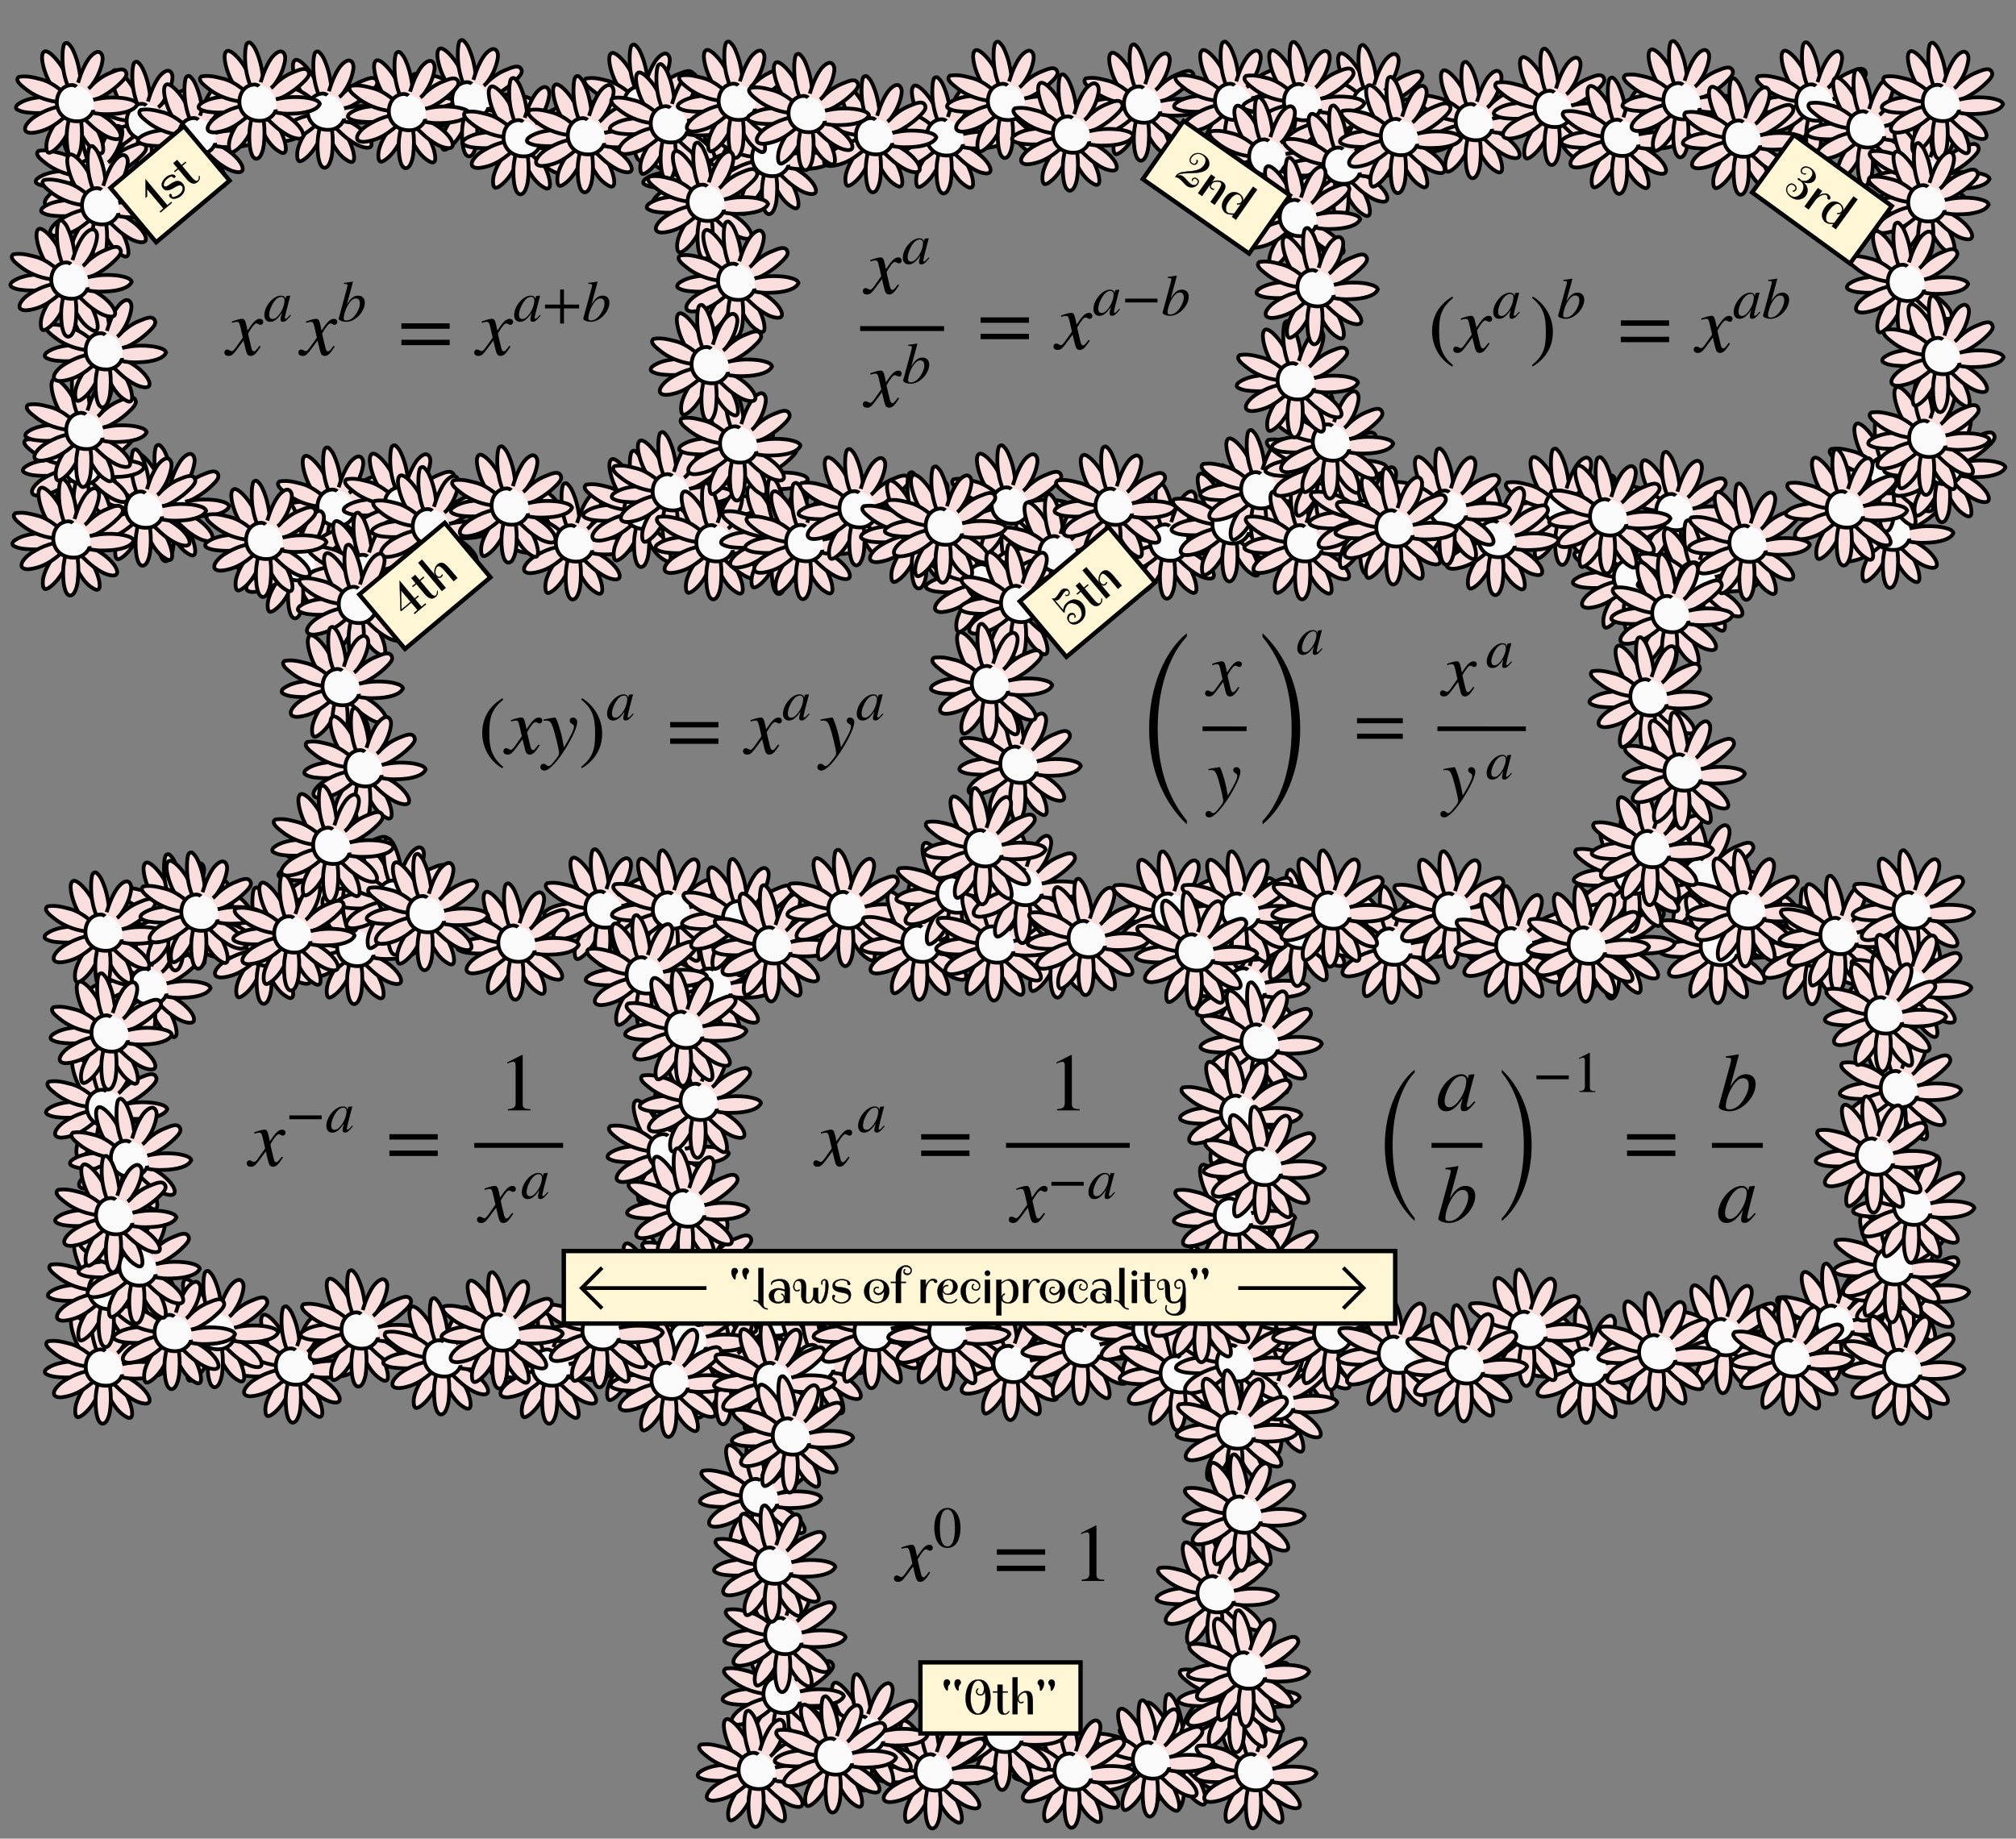 <svg xmlns="http://www.w3.org/2000/svg" xmlns:xlink="http://www.w3.org/1999/xlink" width="672.44" height="613.41" viewBox="-29.44 -39.24 672.44 613.41"><rect x="-29.44" y="-39.24" width="672.44" height="613.41" fill="#808080" stroke="none"/><style>.flower2_petal_fill{fill:#fadede}.flower2_contour_line{stroke:#000;stroke-width:1.4;stroke-miterlimit:6.25;fill:none}</style><defs><path id="E309-STIXWEBMAINI-78" stroke-width="1" d="m243 355 12-57c70 107 107 143 151 143 24 0 41-15 41-37 0-21-14-36-34-36-19 0-28 17-52 17-18 0-54-44-98-121 0-7 2-21 8-45l32-134c7-28 16-41 30-41 13 0 24 10 47 40 9 12 13 18 21 28l15-9C358 13 332-11 294-11c-32 0-47 18-59 68l-29 119-88-119C74-2 54-11 23-11S-27 5-27 31c0 20 14 36 34 36 9 0 19-4 32-11 10-6 20-9 26-9 11 0 30 19 51 49l82 116-28 124c-14 60-21 68-46 68-8 0-20-2-39-7l-18-5-3 16 11 4c61 22 94 29 117 29 25 0 37-18 51-86Z"/><path id="E309-STIXWEBMAINI-61" stroke-width="1" d="m463 111 13-11C401 9 377-10 337-10c-28 0-40 12-40 41 0 25 2 33 23 115C245 33 187-11 117-11 61-11 17 29 17 105c0 155 153 336 286 336 43 0 72-21 80-58l11 48 3 3 61 7 7-3c-2-9-3-11-6-21-47-171-89-343-89-363 0-7 6-13 14-13 9 0 22 8 52 41zm-98 250c0 35-21 58-56 58-45 0-89-31-131-92-42-63-77-152-77-215 0-55 24-74 60-74 50 0 97 55 127 98 47 68 77 154 77 225Z"/><path id="E309-STIXWEBMAINI-62" stroke-width="1" d="M163 290h1c68 113 123 151 193 151 67 0 116-43 116-120 0-158-165-332-320-332C96-11 23 12 23 42v6l142 523c6 24 9 38 9 47 0 22-5 23-64 25v17c67 8 103 14 153 23l5-5-21-82zm225 16c0 61-26 86-70 86-48 0-94-42-137-115-44-74-72-171-72-231 0-23 15-34 46-34 43 0 86 21 123 59 60 62 110 161 110 235Z"/><path id="E309-STIXWEBMAIN-3D" stroke-width="1" d="M637 320H48v66h589v-66zm0-200H48v66h589v-66Z"/><path id="E309-STIXWEBMAIN-2B" stroke-width="1" d="M636 220H375V-41h-66v261H48v66h261v261h66V286h261v-66Z"/><path id="E310-STIXWEBMAINI-78" stroke-width="1" d="m243 355 12-57c70 107 107 143 151 143 24 0 41-15 41-37 0-21-14-36-34-36-19 0-28 17-52 17-18 0-54-44-98-121 0-7 2-21 8-45l32-134c7-28 16-41 30-41 13 0 24 10 47 40 9 12 13 18 21 28l15-9C358 13 332-11 294-11c-32 0-47 18-59 68l-29 119-88-119C74-2 54-11 23-11S-27 5-27 31c0 20 14 36 34 36 9 0 19-4 32-11 10-6 20-9 26-9 11 0 30 19 51 49l82 116-28 124c-14 60-21 68-46 68-8 0-20-2-39-7l-18-5-3 16 11 4c61 22 94 29 117 29 25 0 37-18 51-86Z"/><path id="E310-STIXWEBMAINI-61" stroke-width="1" d="m463 111 13-11C401 9 377-10 337-10c-28 0-40 12-40 41 0 25 2 33 23 115C245 33 187-11 117-11 61-11 17 29 17 105c0 155 153 336 286 336 43 0 72-21 80-58l11 48 3 3 61 7 7-3c-2-9-3-11-6-21-47-171-89-343-89-363 0-7 6-13 14-13 9 0 22 8 52 41zm-98 250c0 35-21 58-56 58-45 0-89-31-131-92-42-63-77-152-77-215 0-55 24-74 60-74 50 0 97 55 127 98 47 68 77 154 77 225Z"/><path id="E310-STIXWEBMAINI-62" stroke-width="1" d="M163 290h1c68 113 123 151 193 151 67 0 116-43 116-120 0-158-165-332-320-332C96-11 23 12 23 42v6l142 523c6 24 9 38 9 47 0 22-5 23-64 25v17c67 8 103 14 153 23l5-5-21-82zm225 16c0 61-26 86-70 86-48 0-94-42-137-115-44-74-72-171-72-231 0-23 15-34 46-34 43 0 86 21 123 59 60 62 110 161 110 235Z"/><path id="E310-STIXWEBMAIN-3D" stroke-width="1" d="M637 320H48v66h589v-66zm0-200H48v66h589v-66Z"/><path id="E310-STIXWEBMAIN-2212" stroke-width="1" d="M621 220H64v66h557v-66Z"/><path id="E311-STIXWEBMAIN-28" stroke-width="1" d="m304-161-12-16C134-87 48 82 48 252c0 185 87 329 247 424l9-16C165 541 134 448 134 255c0-186 30-299 170-416Z"/><path id="E311-STIXWEBMAINI-78" stroke-width="1" d="m243 355 12-57c70 107 107 143 151 143 24 0 41-15 41-37 0-21-14-36-34-36-19 0-28 17-52 17-18 0-54-44-98-121 0-7 2-21 8-45l32-134c7-28 16-41 30-41 13 0 24 10 47 40 9 12 13 18 21 28l15-9C358 13 332-11 294-11c-32 0-47 18-59 68l-29 119-88-119C74-2 54-11 23-11S-27 5-27 31c0 20 14 36 34 36 9 0 19-4 32-11 10-6 20-9 26-9 11 0 30 19 51 49l82 116-28 124c-14 60-21 68-46 68-8 0-20-2-39-7l-18-5-3 16 11 4c61 22 94 29 117 29 25 0 37-18 51-86Z"/><path id="E311-STIXWEBMAINI-61" stroke-width="1" d="m463 111 13-11C401 9 377-10 337-10c-28 0-40 12-40 41 0 25 2 33 23 115C245 33 187-11 117-11 61-11 17 29 17 105c0 155 153 336 286 336 43 0 72-21 80-58l11 48 3 3 61 7 7-3c-2-9-3-11-6-21-47-171-89-343-89-363 0-7 6-13 14-13 9 0 22 8 52 41zm-98 250c0 35-21 58-56 58-45 0-89-31-131-92-42-63-77-152-77-215 0-55 24-74 60-74 50 0 97 55 127 98 47 68 77 154 77 225Z"/><path id="E311-STIXWEBMAIN-29" stroke-width="1" d="m29 660 12 16c153-92 244-259 244-429 0-185-88-327-247-424l-9 16C171-44 199 50 199 244c0 187-25 302-170 416Z"/><path id="E311-STIXWEBMAINI-62" stroke-width="1" d="M163 290h1c68 113 123 151 193 151 67 0 116-43 116-120 0-158-165-332-320-332C96-11 23 12 23 42v6l142 523c6 24 9 38 9 47 0 22-5 23-64 25v17c67 8 103 14 153 23l5-5-21-82zm225 16c0 61-26 86-70 86-48 0-94-42-137-115-44-74-72-171-72-231 0-23 15-34 46-34 43 0 86 21 123 59 60 62 110 161 110 235Z"/><path id="E311-STIXWEBMAIN-3D" stroke-width="1" d="M637 320H48v66h589v-66zm0-200H48v66h589v-66Z"/><path id="E312-STIXWEBMAIN-28" stroke-width="1" d="m304-161-12-16C134-87 48 82 48 252c0 185 87 329 247 424l9-16C165 541 134 448 134 255c0-186 30-299 170-416Z"/><path id="E312-STIXWEBMAINI-78" stroke-width="1" d="m243 355 12-57c70 107 107 143 151 143 24 0 41-15 41-37 0-21-14-36-34-36-19 0-28 17-52 17-18 0-54-44-98-121 0-7 2-21 8-45l32-134c7-28 16-41 30-41 13 0 24 10 47 40 9 12 13 18 21 28l15-9C358 13 332-11 294-11c-32 0-47 18-59 68l-29 119-88-119C74-2 54-11 23-11S-27 5-27 31c0 20 14 36 34 36 9 0 19-4 32-11 10-6 20-9 26-9 11 0 30 19 51 49l82 116-28 124c-14 60-21 68-46 68-8 0-20-2-39-7l-18-5-3 16 11 4c61 22 94 29 117 29 25 0 37-18 51-86Z"/><path id="E312-STIXWEBMAINI-79" stroke-width="1" d="m243 186 21-110c85 141 122 213 122 257 0 14-7 20-26 32-20 13-26 23-26 39 0 22 17 37 40 37 30 0 52-25 52-55 0-57-48-167-131-305C191-91 84-206 27-206c-30 0-51 17-51 43 0 22 17 40 39 40 35 0 35-28 61-28 13 0 25 8 48 33 18 19 63 78 71 91 6 12 10 24 10 35 0 40-55 264-82 332-19 49-37 64-77 64-11 0-20-1-31-4v17c11 2 22 4 32 6 20 4 53 10 107 18h4c15 0 68-166 85-255Z"/><path id="E312-STIXWEBMAIN-29" stroke-width="1" d="m29 660 12 16c153-92 244-259 244-429 0-185-88-327-247-424l-9 16C171-44 199 50 199 244c0 187-25 302-170 416Z"/><path id="E312-STIXWEBMAINI-61" stroke-width="1" d="m463 111 13-11C401 9 377-10 337-10c-28 0-40 12-40 41 0 25 2 33 23 115C245 33 187-11 117-11 61-11 17 29 17 105c0 155 153 336 286 336 43 0 72-21 80-58l11 48 3 3 61 7 7-3c-2-9-3-11-6-21-47-171-89-343-89-363 0-7 6-13 14-13 9 0 22 8 52 41zm-98 250c0 35-21 58-56 58-45 0-89-31-131-92-42-63-77-152-77-215 0-55 24-74 60-74 50 0 97 55 127 98 47 68 77 154 77 225Z"/><path id="E312-STIXWEBMAIN-3D" stroke-width="1" d="M637 320H48v66h589v-66zm0-200H48v66h589v-66Z"/><path id="E313-STIXWEBMAIN-28" stroke-width="1" d="m304-161-12-16C134-87 48 82 48 252c0 185 87 329 247 424l9-16C165 541 134 448 134 255c0-186 30-299 170-416Z"/><path id="E313-STIXWEBMAINI-78" stroke-width="1" d="m243 355 12-57c70 107 107 143 151 143 24 0 41-15 41-37 0-21-14-36-34-36-19 0-28 17-52 17-18 0-54-44-98-121 0-7 2-21 8-45l32-134c7-28 16-41 30-41 13 0 24 10 47 40 9 12 13 18 21 28l15-9C358 13 332-11 294-11c-32 0-47 18-59 68l-29 119-88-119C74-2 54-11 23-11S-27 5-27 31c0 20 14 36 34 36 9 0 19-4 32-11 10-6 20-9 26-9 11 0 30 19 51 49l82 116-28 124c-14 60-21 68-46 68-8 0-20-2-39-7l-18-5-3 16 11 4c61 22 94 29 117 29 25 0 37-18 51-86Z"/><path id="E313-STIXWEBMAINI-79" stroke-width="1" d="m243 186 21-110c85 141 122 213 122 257 0 14-7 20-26 32-20 13-26 23-26 39 0 22 17 37 40 37 30 0 52-25 52-55 0-57-48-167-131-305C191-91 84-206 27-206c-30 0-51 17-51 43 0 22 17 40 39 40 35 0 35-28 61-28 13 0 25 8 48 33 18 19 63 78 71 91 6 12 10 24 10 35 0 40-55 264-82 332-19 49-37 64-77 64-11 0-20-1-31-4v17c11 2 22 4 32 6 20 4 53 10 107 18h4c15 0 68-166 85-255Z"/><path id="E313-STIXWEBMAIN-29" stroke-width="1" d="m29 660 12 16c153-92 244-259 244-429 0-185-88-327-247-424l-9 16C171-44 199 50 199 244c0 187-25 302-170 416Z"/><path id="E313-STIXWEBSIZE3-28" stroke-width="1" d="M667-346v-48C383-127 182 295 182 836c0 538 201 1002 485 1230v-44c-178-184-375-580-375-1186 0-613 197-962 375-1182Z"/><path id="E313-STIXWEBSIZE3-29" stroke-width="1" d="M83 2018v48c284-267 485-685 485-1230C568 302 367-166 83-394v44C261-166 458 230 458 836c0 614-197 965-375 1182Z"/><path id="E313-STIXWEBMAINI-61" stroke-width="1" d="m463 111 13-11C401 9 377-10 337-10c-28 0-40 12-40 41 0 25 2 33 23 115C245 33 187-11 117-11 61-11 17 29 17 105c0 155 153 336 286 336 43 0 72-21 80-58l11 48 3 3 61 7 7-3c-2-9-3-11-6-21-47-171-89-343-89-363 0-7 6-13 14-13 9 0 22 8 52 41zm-98 250c0 35-21 58-56 58-45 0-89-31-131-92-42-63-77-152-77-215 0-55 24-74 60-74 50 0 97 55 127 98 47 68 77 154 77 225Z"/><path id="E313-STIXWEBMAIN-3D" stroke-width="1" d="M637 320H48v66h589v-66zm0-200H48v66h589v-66Z"/><path id="E314-STIXWEBMAINI-78" stroke-width="1" d="m243 355 12-57c70 107 107 143 151 143 24 0 41-15 41-37 0-21-14-36-34-36-19 0-28 17-52 17-18 0-54-44-98-121 0-7 2-21 8-45l32-134c7-28 16-41 30-41 13 0 24 10 47 40 9 12 13 18 21 28l15-9C358 13 332-11 294-11c-32 0-47 18-59 68l-29 119-88-119C74-2 54-11 23-11S-27 5-27 31c0 20 14 36 34 36 9 0 19-4 32-11 10-6 20-9 26-9 11 0 30 19 51 49l82 116-28 124c-14 60-21 68-46 68-8 0-20-2-39-7l-18-5-3 16 11 4c61 22 94 29 117 29 25 0 37-18 51-86Z"/><path id="E314-STIXWEBMAIN-2212" stroke-width="1" d="M621 220H64v66h557v-66Z"/><path id="E314-STIXWEBMAINI-61" stroke-width="1" d="m463 111 13-11C401 9 377-10 337-10c-28 0-40 12-40 41 0 25 2 33 23 115C245 33 187-11 117-11 61-11 17 29 17 105c0 155 153 336 286 336 43 0 72-21 80-58l11 48 3 3 61 7 7-3c-2-9-3-11-6-21-47-171-89-343-89-363 0-7 6-13 14-13 9 0 22 8 52 41zm-98 250c0 35-21 58-56 58-45 0-89-31-131-92-42-63-77-152-77-215 0-55 24-74 60-74 50 0 97 55 127 98 47 68 77 154 77 225Z"/><path id="E314-STIXWEBMAIN-3D" stroke-width="1" d="M637 320H48v66h589v-66zm0-200H48v66h589v-66Z"/><path id="E314-STIXWEBMAIN-31" stroke-width="1" d="M394 0H118v15c74 4 95 25 95 80v449c0 34-9 49-30 49-10 0-27-5-45-12l-27-10v14l179 91 9-3V76c0-43 20-61 95-61V0Z"/><path id="E315-STIXWEBMAINI-78" stroke-width="1" d="m243 355 12-57c70 107 107 143 151 143 24 0 41-15 41-37 0-21-14-36-34-36-19 0-28 17-52 17-18 0-54-44-98-121 0-7 2-21 8-45l32-134c7-28 16-41 30-41 13 0 24 10 47 40 9 12 13 18 21 28l15-9C358 13 332-11 294-11c-32 0-47 18-59 68l-29 119-88-119C74-2 54-11 23-11S-27 5-27 31c0 20 14 36 34 36 9 0 19-4 32-11 10-6 20-9 26-9 11 0 30 19 51 49l82 116-28 124c-14 60-21 68-46 68-8 0-20-2-39-7l-18-5-3 16 11 4c61 22 94 29 117 29 25 0 37-18 51-86Z"/><path id="E315-STIXWEBMAINI-61" stroke-width="1" d="m463 111 13-11C401 9 377-10 337-10c-28 0-40 12-40 41 0 25 2 33 23 115C245 33 187-11 117-11 61-11 17 29 17 105c0 155 153 336 286 336 43 0 72-21 80-58l11 48 3 3 61 7 7-3c-2-9-3-11-6-21-47-171-89-343-89-363 0-7 6-13 14-13 9 0 22 8 52 41zm-98 250c0 35-21 58-56 58-45 0-89-31-131-92-42-63-77-152-77-215 0-55 24-74 60-74 50 0 97 55 127 98 47 68 77 154 77 225Z"/><path id="E315-STIXWEBMAIN-3D" stroke-width="1" d="M637 320H48v66h589v-66zm0-200H48v66h589v-66Z"/><path id="E315-STIXWEBMAIN-31" stroke-width="1" d="M394 0H118v15c74 4 95 25 95 80v449c0 34-9 49-30 49-10 0-27-5-45-12l-27-10v14l179 91 9-3V76c0-43 20-61 95-61V0Z"/><path id="E315-STIXWEBMAIN-2212" stroke-width="1" d="M621 220H64v66h557v-66Z"/><path id="E316-STIXWEBMAIN-28" stroke-width="1" d="m304-161-12-16C134-87 48 82 48 252c0 185 87 329 247 424l9-16C165 541 134 448 134 255c0-186 30-299 170-416Z"/><path id="E316-STIXWEBMAINI-61" stroke-width="1" d="m463 111 13-11C401 9 377-10 337-10c-28 0-40 12-40 41 0 25 2 33 23 115C245 33 187-11 117-11 61-11 17 29 17 105c0 155 153 336 286 336 43 0 72-21 80-58l11 48 3 3 61 7 7-3c-2-9-3-11-6-21-47-171-89-343-89-363 0-7 6-13 14-13 9 0 22 8 52 41zm-98 250c0 35-21 58-56 58-45 0-89-31-131-92-42-63-77-152-77-215 0-55 24-74 60-74 50 0 97 55 127 98 47 68 77 154 77 225Z"/><path id="E316-STIXWEBMAINI-62" stroke-width="1" d="M163 290h1c68 113 123 151 193 151 67 0 116-43 116-120 0-158-165-332-320-332C96-11 23 12 23 42v6l142 523c6 24 9 38 9 47 0 22-5 23-64 25v17c67 8 103 14 153 23l5-5-21-82zm225 16c0 61-26 86-70 86-48 0-94-42-137-115-44-74-72-171-72-231 0-23 15-34 46-34 43 0 86 21 123 59 60 62 110 161 110 235Z"/><path id="E316-STIXWEBMAIN-29" stroke-width="1" d="m29 660 12 16c153-92 244-259 244-429 0-185-88-327-247-424l-9 16C171-44 199 50 199 244c0 187-25 302-170 416Z"/><path id="E316-STIXWEBSIZE2-28" stroke-width="1" d="M503-243v-36C290-79 139 234 139 643c0 400 151 752 364 923v-33c-134-138-269-432-269-890 0-456 135-721 269-886Z"/><path id="E316-STIXWEBSIZE2-29" stroke-width="1" d="M114 1530v36c213-200 364-514 364-923 0-400-151-751-364-922v33c134 138 269 435 269 889 0 460-135 722-269 887Z"/><path id="E316-STIXWEBMAIN-2212" stroke-width="1" d="M621 220H64v66h557v-66Z"/><path id="E316-STIXWEBMAIN-31" stroke-width="1" d="M394 0H118v15c74 4 95 25 95 80v449c0 34-9 49-30 49-10 0-27-5-45-12l-27-10v14l179 91 9-3V76c0-43 20-61 95-61V0Z"/><path id="E316-STIXWEBMAIN-3D" stroke-width="1" d="M637 320H48v66h589v-66zm0-200H48v66h589v-66Z"/><path id="E317-STIXWEBMAINI-78" stroke-width="1" d="m243 355 12-57c70 107 107 143 151 143 24 0 41-15 41-37 0-21-14-36-34-36-19 0-28 17-52 17-18 0-54-44-98-121 0-7 2-21 8-45l32-134c7-28 16-41 30-41 13 0 24 10 47 40 9 12 13 18 21 28l15-9C358 13 332-11 294-11c-32 0-47 18-59 68l-29 119-88-119C74-2 54-11 23-11S-27 5-27 31c0 20 14 36 34 36 9 0 19-4 32-11 10-6 20-9 26-9 11 0 30 19 51 49l82 116-28 124c-14 60-21 68-46 68-8 0-20-2-39-7l-18-5-3 16 11 4c61 22 94 29 117 29 25 0 37-18 51-86Z"/><path id="E317-STIXWEBMAIN-30" stroke-width="1" d="M476 330c0-172-63-344-226-344C79-14 24 172 24 336c0 177 69 340 230 340 131 0 222-141 222-346zm-96-5c0 208-44 325-132 325-83 0-128-118-128-321S164 12 250 12c85 0 130 115 130 313Z"/><path id="E317-STIXWEBMAIN-3D" stroke-width="1" d="M637 320H48v66h589v-66zm0-200H48v66h589v-66Z"/><path id="E317-STIXWEBMAIN-31" stroke-width="1" d="M394 0H118v15c74 4 95 25 95 80v449c0 34-9 49-30 49-10 0-27-5-45-12l-27-10v14l179 91 9-3V76c0-43 20-61 95-61V0Z"/><g id="flower2"><path d="m-6.526 4.025-2.59 5.939-2.156 5.263.628 3.722 3.592-1.827 3.326-4.03 3.449-5.757Z" class="flower2_petal_fill"/><path d="M-3.698 12.506c-.993 1.951-2.669 4.134-4.43 5.542-.564.452-1.177.893-1.875 1.07-.637.162-1.004-.415-1.127-1-.267-1.274-.099-2.98.433-4.495.58-1.705 1.567-3.762 2.725-5.259" class="flower2_contour_line"/><path d="m-6.614-2.145-8.533.893-6.704 2.391-.022 2.134 8.679 1.324 6.773-.165Z" class="flower2_petal_fill"/><path d="M-13.706-1.446c-2.891.332-5.967 1.036-8.16 2.71-.508.388-.96 1.253-.35 1.729.783.61 2.302 1.032 3.503 1.18 2.257.276 4.523.357 6.776.146" class="flower2_contour_line"/><path d="m-7.328 1.82-7.648 3.765-4.03 3.682.509 2.111 7.122-.744 6.94-4.292ZM.323 7.191l3.547 8.303 4.208 4.009 2.033-1.11-1.012-4.183-5.151-9.2Z" class="flower2_petal_fill"/><path d="M1.741 12.308c1.3 2.457 3.122 5.079 5.466 6.441.61.4 1.736 1.105 2.361.319.27-.395.302-.976.274-1.555-.12-2.418-1.492-5.76-3.057-8.289" class="flower2_contour_line"/><path d="m2.53 6.271 5.792 5.293 7.067 2.691.853-2.416-3.834-4.481-7.382-4.326Z" class="flower2_petal_fill"/><path d="M3.186 6.962c1.27 1.242 3.309 3.178 4.552 4.05 2.026 1.425 4.09 2.775 6.59 3.088 1.017.127 1.713-.152 1.927-.774.307-.893-.436-2.445-1.458-3.695-2.522-3.09-6.271-5.207-10.026-6.843" class="flower2_contour_line"/><path d="m-2.995 5.841-.686 6.561 1.329 8.656 2.36.18 1.809-8-.079-6.836Z" class="flower2_petal_fill"/><path d="M1.695 7.953c.36 2.69.3 5.6.015 8.294-.165 1.559-.579 3.198-1.462 4.503-.41.604-1.237 1.052-1.918.643-.921-.552-1.262-1.753-1.509-2.738-.512-2.042-.602-4.985-.47-7.072.091-1.463.34-2.839.614-4.27" class="flower2_contour_line"/><path d="m16.97-11.719-6.238 1.986-7.805 5.657 2.424 5.078 7.884-5.06 5.101-5.28Z" class="flower2_petal_fill"/><path d="M6.177-.401c1.706-.512 2.461-.771 4.009-1.694 2.433-1.449 4.472-3.016 6.462-5.027.78-.787 2.073-2.133 1.749-3.255-.716-2.481-3.841-.913-5.432-.303-3.609 1.386-5.868 3.292-8.617 5.993" class="flower2_contour_line"/><path d="m-12.971-17.391 1.736 7.46 4.088 7.535 4.778-3.668-3.409-6.578-4.894-5.856Z" class="flower2_petal_fill"/><path d="M-1.556-4.351c-1.214-2.823-2.25-5.37-3.784-8.047-1.165-2.031-3.862-5.332-5.656-5.954-.34-.143-.748-.165-1.058.023-.773.526-.803 1.77-.77 2.591.07 1.706.72 4.051 1.397 5.8 1.135 2.93 2.749 5.42 4.006 7.258" class="flower2_contour_line"/><path d="m-19.312-8.931-2.385.397 1.457 2.797 8.609 5.142 4.23 1.111 1.679-4.355-8.351-4.639-5.24-.453Z" class="flower2_petal_fill"/><path d="M-6.116-4.254c-2.116-1.645-4.557-3.186-7.176-3.842-2.865-.718-5.165-1.37-8.144-.88-1.726 1.325 1.017 3.25 2.306 4.318C-15.965-2.04-11.77-.327-7.713.235" class="flower2_contour_line"/><path d="m-3.678-21.511-1.272 1.226-.409 5.677 2.04 8.901 5.222.824-2.065-10.975-2.16-4.55Z" class="flower2_petal_fill"/><path d="M1.384-8.546C.918-12.569.127-15.711-1.413-19a7.542 7.542 0 0 0-1.775-2.357c-.544-.475-1.414-.034-1.608.67-.347 1.258-.422 2.444-.452 3.748-.101 4.439.67 7.956 1.929 11.314" class="flower2_contour_line"/><path d="m8.775-18.006-2.954.91L-.623-5.332l5.028 2.539 5.106-12.093Z" class="flower2_petal_fill"/><path d="M4.338-4.648c1.22-.905 1.834-2.047 2.598-3.23 1.184-1.835 2.378-4.9 2.663-7.434.116-1.034-.159-2.363-1.149-2.816-.677-.31-1.537.115-2.119.536C4.82-16.5 3.8-14.832 2.992-13.25 1.88-11.072 1.298-9.286.504-6.808" class="flower2_contour_line"/><path d="m4.379 4.133 8.617.536 6.207-1.539 3.15-1.543-1.38-1.747L13.1-1.38l-7.595.91Z" class="flower2_petal_fill"/><path d="M5.227 4.171c2.604.646 4.576.768 6.973.662 5.061-.107 9.24-1.248 10.257-3.632-.262-.818-1.117-1.253-1.834-1.504-2.473-.868-5.127-1.046-7.733-1.03-2.494.016-4.408.369-6.742.846" class="flower2_contour_line"/><ellipse cx=".125" cy="-.743" rx="7.094" ry="6.228" style="fill:#fafafa" transform="rotate(-147.08)"/><path d="M-7.649 2.265c-2.244.61-3.86 1.244-6.133 2.48-1.87 1.017-3.758 2.304-4.912 4.141-.492.785-.744 2.001.152 2.507 1.124.635 2.65.378 4.003.089 3.827-.821 6.575-2.621 9.561-5.127" class="flower2_contour_line"/><path d="M6.108 3.257c.037.376-.3 1.109-.696 1.652-.964 1.373-2.662 2.369-4.151 2.52-4.278.481-7.97-1.806-8.561-5.937-.484-4.14 1.966-7.368 5.564-7.457.744.053 1.361.306 1.655.65" class="flower2_contour_line"/></g><g id="laws_of_exp_1_formula" transform="scale(1 -1)"><use xlink:href="#E309-STIXWEBMAINI-78" transform="scale(1.44)"/><use xlink:href="#E309-STIXWEBMAINI-61" x="634" y="583" transform="scale(1.018)"/><g transform="translate(1300)"><use xlink:href="#E309-STIXWEBMAINI-78" transform="scale(1.44)"/><use xlink:href="#E309-STIXWEBMAINI-62" x="634" y="583" transform="scale(1.018)"/></g><use xlink:href="#E309-STIXWEBMAIN-3D" x="2083" transform="scale(1.44)"/><g transform="translate(4386)"><use xlink:href="#E309-STIXWEBMAINI-78" transform="scale(1.44)"/><g transform="translate(645 594)"><use xlink:href="#E309-STIXWEBMAINI-61" transform="scale(1.018)"/><use xlink:href="#E309-STIXWEBMAIN-2B" x="501" transform="scale(1.018)"/><use xlink:href="#E309-STIXWEBMAINI-62" x="1187" transform="scale(1.018)"/></g></g></g><g id="laws_of_exp_2_formula" transform="scale(1 -1)"><path d="M172 316h1473v86H172z"/><g transform="translate(258 974)"><use xlink:href="#E310-STIXWEBMAINI-78" transform="scale(1.44)"/><use xlink:href="#E310-STIXWEBMAINI-61" x="634" y="513" transform="scale(1.018)"/></g><g transform="translate(258 -1014)"><use xlink:href="#E310-STIXWEBMAINI-78" transform="scale(1.44)"/><use xlink:href="#E310-STIXWEBMAINI-62" x="634" y="408" transform="scale(1.018)"/></g><use xlink:href="#E310-STIXWEBMAIN-3D" x="1540" transform="scale(1.44)"/><g transform="translate(3605)"><use xlink:href="#E310-STIXWEBMAINI-78" transform="scale(1.44)"/><g transform="translate(645 594)"><use xlink:href="#E310-STIXWEBMAINI-61" transform="scale(1.018)"/><use xlink:href="#E310-STIXWEBMAIN-2212" x="501" transform="scale(1.018)"/><use xlink:href="#E310-STIXWEBMAINI-62" x="1187" transform="scale(1.018)"/></g></g></g><g id="laws_of_exp_3_formula" transform="scale(1 -1)"><use xlink:href="#E311-STIXWEBMAIN-28" transform="scale(1.44)"/><g transform="translate(480)"><use xlink:href="#E311-STIXWEBMAINI-78" transform="scale(1.44)"/><use xlink:href="#E311-STIXWEBMAINI-61" x="634" y="583" transform="scale(1.018)"/></g><g transform="translate(1780)"><use xlink:href="#E311-STIXWEBMAIN-29" transform="scale(1.44)"/><use xlink:href="#E311-STIXWEBMAINI-62" x="471" y="583" transform="scale(1.018)"/></g><use xlink:href="#E311-STIXWEBMAIN-3D" x="2301" transform="scale(1.44)"/><g transform="translate(4701)"><use xlink:href="#E311-STIXWEBMAINI-78" transform="scale(1.44)"/><g transform="translate(645 594)"><use xlink:href="#E311-STIXWEBMAINI-61" transform="scale(1.018)"/><use xlink:href="#E311-STIXWEBMAINI-62" x="501" transform="scale(1.018)"/></g></g></g><g id="laws_of_exp_4_formula" transform="scale(1 -1)"><use xlink:href="#E312-STIXWEBMAIN-28" transform="scale(1.44)"/><use xlink:href="#E312-STIXWEBMAINI-78" x="333" transform="scale(1.44)"/><use xlink:href="#E312-STIXWEBMAINI-79" x="780" transform="scale(1.44)"/><g transform="translate(1764)"><use xlink:href="#E312-STIXWEBMAIN-29" transform="scale(1.44)"/><use xlink:href="#E312-STIXWEBMAINI-61" x="471" y="583" transform="scale(1.018)"/></g><use xlink:href="#E312-STIXWEBMAIN-3D" x="2291" transform="scale(1.44)"/><g transform="translate(4686)"><use xlink:href="#E312-STIXWEBMAINI-78" transform="scale(1.44)"/><use xlink:href="#E312-STIXWEBMAINI-61" x="634" y="583" transform="scale(1.018)"/></g><g transform="translate(5987)"><use xlink:href="#E312-STIXWEBMAINI-79" transform="scale(1.44)"/><use xlink:href="#E312-STIXWEBMAINI-61" x="628" y="583" transform="scale(1.018)"/></g></g><g id="laws_of_exp_5_formula" transform="scale(1 -1)"><use xlink:href="#E313-STIXWEBSIZE3-28" y="-587" transform="scale(1.44)"/><g transform="translate(1252)"><path d="M0 316h817v86H0z"/><use xlink:href="#E313-STIXWEBMAINI-78" x="59" y="676" transform="scale(1.44)"/><use xlink:href="#E313-STIXWEBMAINI-79" x="61" y="-686" transform="scale(1.44)"/></g><use xlink:href="#E313-STIXWEBSIZE3-29" x="1558" y="-587" transform="scale(1.44)"/><use xlink:href="#E313-STIXWEBMAINI-61" x="-328" transform="translate(3324 1739) scale(1.018)"/><use xlink:href="#E313-STIXWEBMAIN-3D" x="2809" transform="scale(1.44)"/><path d="M5604 316h1639v86H5604z"/><g transform="translate(5690 974)"><use xlink:href="#E313-STIXWEBMAINI-78" transform="scale(1.44)"/><use xlink:href="#E313-STIXWEBMAINI-61" x="163" transform="translate(645 522) scale(1.018)"/></g><g transform="translate(5693 -988)"><use xlink:href="#E313-STIXWEBMAINI-79" transform="scale(1.44)"/><use xlink:href="#E313-STIXWEBMAINI-61" x="163" transform="translate(640 415) scale(1.018)"/></g></g><g id="laws_of_exp_6_formula" transform="scale(1 -1)"><use xlink:href="#E314-STIXWEBMAINI-78" transform="scale(1.44)"/><g transform="translate(645 594)"><use xlink:href="#E314-STIXWEBMAIN-2212" transform="scale(1.018)"/><use xlink:href="#E314-STIXWEBMAINI-61" x="685" transform="scale(1.018)"/></g><use xlink:href="#E314-STIXWEBMAIN-3D" x="1665" transform="scale(1.44)"/><g transform="translate(3957)"><path d="M0 316h1559v86H0z"/><use xlink:href="#E314-STIXWEBMAIN-31" x="291" y="676" transform="scale(1.44)"/><g transform="translate(86 -988)"><use xlink:href="#E314-STIXWEBMAINI-78" transform="scale(1.44)"/><use xlink:href="#E314-STIXWEBMAINI-61" x="84" transform="translate(645 415) scale(1.018)"/></g></g></g><g id="laws_of_exp_7_formula" transform="scale(1 -1)"><use xlink:href="#E315-STIXWEBMAINI-78" transform="scale(1.44)"/><use xlink:href="#E315-STIXWEBMAINI-61" x="84" transform="translate(645 594) scale(1.018)"/><use xlink:href="#E315-STIXWEBMAIN-3D" x="1240" transform="scale(1.44)"/><g transform="translate(3345)"><path d="M0 316h2171v86H0z"/><use xlink:href="#E315-STIXWEBMAIN-31" x="503" y="676" transform="scale(1.44)"/><g transform="translate(86 -988)"><use xlink:href="#E315-STIXWEBMAINI-78" transform="scale(1.44)"/><g transform="translate(645 415)"><use xlink:href="#E315-STIXWEBMAIN-2212" transform="scale(1.018)"/><use xlink:href="#E315-STIXWEBMAINI-61" x="685" transform="scale(1.018)"/></g></g></g></g><g id="laws_of_exp_8_formula" transform="scale(1 -1)"><use xlink:href="#E316-STIXWEBSIZE2-28" y="-394" transform="scale(1.44)"/><g transform="translate(1020)"><path d="M0 316h894v86H0z"/><use xlink:href="#E316-STIXWEBMAINI-61" x="59" y="676" transform="scale(1.44)"/><use xlink:href="#E316-STIXWEBMAINI-62" x="60" y="-686" transform="scale(1.44)"/></g><use xlink:href="#E316-STIXWEBSIZE2-29" x="1451" y="-394" transform="scale(1.44)"/><g transform="translate(2965 1296)"><use xlink:href="#E316-STIXWEBMAIN-2212" x="-164" transform="scale(1.018)"/><use xlink:href="#E316-STIXWEBMAIN-31" x="521" transform="scale(1.018)"/></g><use xlink:href="#E316-STIXWEBMAIN-3D" x="3044" transform="scale(1.44)"/><g transform="translate(5943)"><path d="M0 316h894v86H0z"/><use xlink:href="#E316-STIXWEBMAINI-62" x="60" y="676" transform="scale(1.44)"/><use xlink:href="#E316-STIXWEBMAINI-61" x="59" y="-686" transform="scale(1.44)"/></g></g><g id="laws_of_exp_9_formula" transform="scale(1 -1)"><use xlink:href="#E317-STIXWEBMAINI-78" transform="scale(1.44)"/><use xlink:href="#E317-STIXWEBMAIN-30" x="634" y="583" transform="scale(1.018)"/><use xlink:href="#E317-STIXWEBMAIN-3D" x="1180" transform="scale(1.44)"/><use xlink:href="#E317-STIXWEBMAIN-31" x="2143" transform="scale(1.44)"/></g><g id="1st_law_yellow_sign"><path d="M-7.759-5.756H7.759V5.756H-7.759Z" style="fill:#fff6d5;stroke:#000;stroke-miterlimit:5.8;stroke-width:.7"/><path d="M-4.144-.87h-.279l1.897-2.286v5.478h.817v.175h-2.396v-.175h.762V-1.83ZM.15 2.575a2.06 2.06 0 0 1-1.008-.262c-.317-.18-.476-.429-.476-.746 0-.085.021-.164.063-.238.043-.074.095-.111.159-.111.069 0 .122.02.159.063a.194.194 0 0 1 .055.127c0 .043-.026.103-.079.183-.053.074-.08.135-.08.182 0 .164.14.182.421.314.28.133.548.147.802.147.26 0 .508-.033.746-.202.244-.17.365-.253.365-.513 0-.238-.132-.404-.397-.5C.711.95.423.884.015.821-.392.752-.71.641-.937.487c-.228-.153-.342-.391-.342-.714a.86.86 0 0 1 .151-.508c.1-.143.23-.251.39-.325.311-.143.618-.215.92-.215.307 0 .577.053.81.16.238.105.394.237.468.396a.5.5 0 0 1 .047.19c0 .127-.066.191-.198.191-.143 0-.217-.087-.222-.262-.01-.196-.088-.213-.23-.287C.677-.962.449-.972.174-.972c-.27 0-.519.04-.746.172-.228.127-.329.213-.342.375-.02.242.22.38.66.412.438.027.846.104 1.222.23.19.064.346.186.468.366.127.174.19.389.19.643 0 .248-.045.46-.134.635a1.09 1.09 0 0 1-.358.412 1.715 1.715 0 0 1-.984.302Zm1.727-3.596v-.157h.73v-1.09h.794v1.09h.833v.158h-.833v2.452q0 .984.428.984.167 0 .31-.103.143-.111.222-.214.08-.111.111-.111.032 0 .032.04 0 .031-.024.079-.238.468-.873.468-.508 0-.754-.389t-.246-1.04v-2.167Z" style="fill:#000;stroke:#000;stroke-miterlimit:4;stroke-width:.05"/></g><g id="2nd_law_yellow_sign"><path d="M-10.504-5.755h21.01V5.757h-21.01Z" style="fill:#fff6d5;fill-opacity:1;stroke:#000;stroke-miterlimit:5.8;stroke-width:.7"/><path d="M-6.266 2.098q.342-.444.873-.444.254 0 .802.143.556.143.897.143.341 0 .572-.167.238-.175.238-.437 0-.27-.143-.405-.135-.142-.35-.142-.206 0-.325.103-.111.095-.111.222 0 .12.032.175.04.055.04.063 0 .048-.056.048t-.111-.072q-.049-.079-.049-.23 0-.159.159-.301.167-.151.444-.151.278 0 .445.182.167.183.167.492 0 .5-.381.874-.381.365-.929.365-.206 0-.786-.135-.571-.135-.929-.135-.357 0-.619.198-.031-.15-.031-.365 0-.214.15-.492.151-.278.39-.508.245-.238.531-.476.294-.246.587-.5.294-.262.532-.54.548-.611.548-1.357 0-.485-.262-.85t-.833-.365q-.564 0-.93.381-.356.381-.356.897 0 .341.166.548.175.198.437.198t.389-.127q.127-.135.127-.293 0-.16-.111-.278-.111-.127-.111-.151 0-.056.087-.056.095 0 .198.151.104.143.104.341 0 .191-.183.366-.175.174-.5.174-.318 0-.54-.23-.214-.238-.214-.65 0-.612.46-1.017.469-.413 1.19-.413.731 0 1.192.39.46.388.46.952 0 .405-.254.817-.246.405-.62.73-.372.318-.809.652-.428.333-.802.603-.373.262-.627.555-.246.286-.246.524ZM-.924-.013q0 .19.095.373.103.175.278.175.182 0 .278-.04.103-.048.119-.048.047 0 .047.064 0 .063-.095.127-.087.055-.326.055-.23 0-.38-.19-.151-.19-.175-.42v2.396h-.786v-3.674h.786v1.16q.032-.501.492-.866.46-.373.96-.373.524 0 .77.365.254.357.254 1.532V2.48H.6V.83Q.6-.107.496-.568q-.095-.46-.373-.46-.349 0-.698.325-.35.326-.35.69Zm5.748 2.492v-.452q-.69.532-1.238.532-.453 0-.913-.381-.238-.199-.389-.604-.15-.404-.15-.944 0-.905.42-1.405.429-.5 1.15-.5.406 0 .723.182.318.183.397.508v-2.889h.794v5.953ZM2.927.733q0 .699.278 1.151.286.444.643.444.357 0 .976-.5V-.188q-.056.238-.23.381-.167.143-.254.143-.064 0-.064-.08 0-.039.143-.134.27-.19.27-.484 0-.302-.294-.524-.285-.23-.595-.23-.873 0-.873 1.85Z" style="stroke:#000;stroke-miterlimit:4;stroke-width:.05"/></g><g id="3rd_law_yellow_sign"><path d="M-9.797-5.756H9.799V5.756H-9.797Z" style="fill:#fff6d5;stroke:#000;stroke-miterlimit:5.8;stroke-width:.7"/><path d="M-4.581-.49q.366-.023.708-.357.349-.333.349-.92 0-.596-.269-.834-.27-.246-.661-.246-.38 0-.673.23-.294.23-.294.548 0 .206.102.333.112.127.279.127.167 0 .269-.063.112-.064.16-.127.047-.072.063-.072.048 0 .048.064 0 .143-.19.238-.183.087-.39.087-.198 0-.357-.166-.15-.167-.15-.413 0-.437.364-.69.374-.255.93-.255.563 0 1.031.342.476.333.476.905 0 .42-.349.777-.341.35-.945.524.778.048 1.199.477.42.428.42 1.055 0 .62-.5 1.112-.491.492-1.34.492-.675 0-1.08-.31t-.405-.825q0-.373.214-.604.215-.23.548-.23.333 0 .54.167.206.167.206.38 0 .215-.087.342-.08.127-.175.127-.095 0-.095-.055 0-.016.095-.096.103-.079.103-.27 0-.19-.15-.317-.151-.127-.43-.127-.269 0-.444.19-.174.183-.174.564 0 .373.317.635.318.262.865.262.548 0 .858-.397.317-.397.317-.984 0-.595-.341-1.04-.341-.444-.945-.444 0 .015-.15.04-.151.015-.23.015-.191 0-.191-.119 0-.127.198-.127.103 0 .222.032.12.024.135.024Zm5.604-.285q0 .087-.071.135-.064.047-.167.047-.103 0-.167-.055Q.555-.712.531-.783.515-.855.436-.91.356-.974.214-.974q-.35 0-.651.508-.302.508-.35 1.151v1.913h-.793v-3.675h.793v.937q.19-.46.493-.762.31-.31.619-.31.31 0 .5.111.198.104.198.326Zm2.849 3.373v-.452q-.691.532-1.238.532-.453 0-.913-.381-.238-.199-.389-.604-.15-.404-.15-.944 0-.905.42-1.405.428-.5 1.151-.5.405 0 .723.182.317.183.396.508v-2.889h.794v5.953ZM1.975.852q0 .699.278 1.151.286.444.643.444.357 0 .976-.5V-.069q-.055.238-.23.381-.166.143-.255.143-.062 0-.062-.08 0-.039.143-.134.27-.19.27-.484 0-.302-.294-.524-.287-.23-.596-.23-.874 0-.874 1.849Z" style="stroke:#000;stroke-miterlimit:6.25;stroke-width:.05"/></g><g id="4th_law_yellow_sign"><path d="M-9.027-5.755H9.027V5.757H-9.027Z" style="fill:#fff6d5;fill-opacity:1;stroke:#000;stroke-miterlimit:5.8;stroke-width:.7"/><path d="M-2.593 2.23h.809v.174H-4.18V2.23h.762V.658h-2.159V.499L-2.6-3.255V.499h.73v.16h-.723ZM-3.418.5v-2.43L-5.355.5Zm1.831-1.612v-.159h.73v-1.087h.795v1.087h.833v.16h-.833v2.452q0 .984.429.984.167 0 .31-.103.143-.111.222-.214.08-.112.111-.112.032 0 .032.04 0 .032-.024.08-.238.468-.873.468-.508 0-.755-.39-.245-.388-.245-1.039v-2.167ZM2.534-.088q0 .19.094.373.104.175.278.175.182 0 .277-.04.104-.048.12-.048.048 0 .048.064 0 .063-.095.127-.088.055-.326.055-.23 0-.38-.19-.151-.19-.175-.42v2.396h-.787v-5.953h.787v3.437q.03-.5.492-.865.46-.373.96-.373.524 0 .77.365.254.357.254 1.532v1.857h-.794V.754q0-.937-.103-1.398-.095-.46-.373-.46-.349 0-.698.325-.351.326-.351.691Z" style="fill:#000;stroke:#000;stroke-miterlimit:5.8;stroke-width:.05"/></g><g id="5th_law_yellow_sign"><path d="M-9.377-5.877H9.377V5.879H-9.377Z" style="fill:#fff6d5;fill-opacity:1;stroke:#000;stroke-miterlimit:5.8;stroke-width:.7"/><path d="m-5.003.189-.087-.18v-2.867c.152.176.327.265.524.265.199 0 .47-.056.81-.166.343-.115.597-.173.761-.173.259 0 .46.08.604.24.148.16.222.33.222.512a.666.666 0 0 1-.159.454c-.106.121-.22.182-.341.182a.47.47 0 0 1-.294-.091c-.074-.06-.111-.121-.111-.182 0-.06.013-.09.04-.09.026 0 .045.019.055.057.032.116.126.174.286.174.09 0 .177-.036.262-.108a.342.342 0 0 0 .127-.256c0-.237-.143-.355-.429-.355-.18 0-.444.058-.794.173-.35.11-.6.166-.754.166-.28 0-.479-.1-.632-.375v2.228c.333-.402.762-.565 1.322-.565.561 0 .992.163 1.295.488.306.325.459.721.459 1.19 0 .5-.177.966-.532 1.395a1.8 1.8 0 0 1-.649.496c-.266.121-.54.182-.827.182-.285 0-.536-.033-.753-.1a1.312 1.312 0 0 1-.572-.371c-.165-.182-.247-.419-.247-.71 0-.292.085-.524.255-.694.17-.177.354-.265.556-.265.201 0 .364.058.492.174.132.11.199.24.199.388 0 .149-.027.27-.08.363-.053.094-.114.14-.183.14-.064 0-.096-.024-.096-.073 0-.011.032-.039.096-.083.069-.05.103-.14.103-.273 0-.137-.05-.14-.151-.227a.568.568 0 0 0-.388-.132c-.154 0-.303.077-.445.23-.143.15-.215.234-.215.476 0 .237.074.232.223.392.25.258.597.388 1.048.388.449 0 .835-.193 1.083-.578.249-.386.337-.6.337-1.053 0-.451-.105-.711-.317-1.008a.996.996 0 0 0-.874-.455c-.538.099-.957.339-1.23.677Zm3.47-.918v-.159h.73v-1.087h.793v1.087h.834v.16H-.01v2.452q0 .984.43.984.167 0 .309-.103.143-.111.223-.214.08-.111.11-.111.033 0 .033.04 0 .031-.024.079-.238.468-.874.468-.508 0-.754-.389t-.246-1.04V-.729ZM2.587.295q0 .19.094.373.103.175.278.175.182 0 .277-.04.104-.047.12-.047.047 0 .047.063 0 .064-.095.127-.088.056-.326.056-.23 0-.38-.19Q2.451.621 2.427.39v2.398h-.786v-5.955h.786V.27q.031-.5.492-.865.46-.373.96-.373.524 0 .77.365.254.357.254 1.532v1.858h-.794V1.136q0-.937-.103-1.397-.095-.46-.373-.46-.349 0-.698.325-.35.325-.35.69Z" style="fill:#000;stroke:#000;stroke-miterlimit:5.5;stroke-width:.05"/></g><g id="laws_of_reciprocality_yellow_sign"><path d="M-65.998-5.755H65.998V5.757H-65.998Z" style="fill:#fff6d5;stroke:#000;stroke-miterlimit:5.8;stroke-width:.7"/><path d="M-37.088-1.227q.103 0 .12-.151.007-.15.023-.373.016-.23.119-.341.095-.12.135-.175.103-.127.103-.286 0-.166-.135-.341-.143-.183-.365-.183-.571 0-.571.691 0 .373.214.77.206.389.357.389Zm-1.746 0q.103 0 .119-.151.008-.15.024-.373.016-.23.119-.341.095-.12.135-.175.103-.127.103-.286 0-.166-.135-.341-.143-.183-.365-.183-.572 0-.572.691 0 .373.215.77.206.389.357.389Z" style="stroke-miterlimit:6.25;stroke-width:.5"/><path d="M-35.098 2.226v-5.27h.794v5.722q0 .659.595.683.04 0 .064.031.032.032.032.08 0 .047-.032.047-.27 0-.492-.11-.222-.112-.342-.23-.119-.112-.31-.35-.19-.238-.325-.381-.134-.143-.285-.19-.143-.056-.326-.064-.182-.016-.182-.08 0-.087.238-.087.246 0 .571.199Z" style="stroke:#000;stroke-miterlimit:6.013;stroke-width:.05"/><path d="M-31.969 2.56c-.38 0-.72-.106-1.016-.318-.29-.217-.436-.516-.436-.897 0-.222.053-.415.158-.58.112-.163.252-.285.421-.364.312-.16.617-.239.913-.239.296 0 .632.08 1.008.239-.005-.614-.082-.911-.23-1.112-.143-.207-.365-.31-.667-.31-.302 0-.563.056-.786.167-.217.111-.325.149-.325.334 0 .063-.03.095-.087.095-.053 0-.08-.03-.08-.087 0-.223.122-.405.365-.548.249-.148.614-.222 1.096-.222 1.005 0 1.508.592 1.508 1.778V2.48h-.794v-.627a.76.76 0 0 1-.357.508 1.228 1.228 0 0 1-.69.198Zm.699-1.485a.82.82 0 0 1 .35.548V.636c-.382-.154-.694-.23-.938-.23-.238 0-.426.1-.563.301a.995.995 0 0 0-.207.646c0 .291.056.54.167.746.117.201.289.228.516.228.233 0 .437-.058.611-.175.175-.121.262-.19.262-.354 0-.286-.095-.482-.286-.588-.079-.047-.119-.092-.119-.135 0-.042.019-.063.056-.063.037 0 .087.02.15.063Zm6.311-1.81.024.239c0 .042-.019.063-.056.063-.09 0-.135-.114-.135-.341a.48.48 0 0 1 .151-.334c.1-.105.23-.158.389-.158.391 0 .587.338.587 1.016 0 .598-.09 1.188-.27 1.77-.095.307-.24.558-.436.754a.888.888 0 0 1-.643.286.974.974 0 0 1-.953-.722 7.74 7.74 0 0 1-.325.42c-.185.201-.392.302-.62.302-.221 0-.407-.037-.555-.112a.743.743 0 0 1-.317-.333c-.122-.26-.183-.598-.183-1.016l.04-1.15c0-.308-.04-.543-.12-.707-.073-.17-.216-.254-.428-.254-.249 0-.413.116-.492.349a1.64 1.64 0 0 0-.103.54c0 .164.034.304.103.42.069.117.188.175.357.175a.46.46 0 0 0 .222-.056.87.87 0 0 1 .112-.055c.037 0 .055.031.055.095 0 .058-.053.103-.159.135-.1.026-.195.04-.285.04a.486.486 0 0 1-.413-.223.845.845 0 0 1-.15-.484c0-.333.094-.619.285-.857.19-.244.484-.365.88-.365.234 0 .416.071.549.214a.984.984 0 0 1 .262.516c.042.196.063.44.063.73l-.048 1.358c0 .285.03.505.088.658.058.149.172.223.341.223.175 0 .341-.133.5-.397a1.83 1.83 0 0 0 .254-.881c.016-.556.024-.86.024-.913V.09h.746l-.024 1.128c0 .37.024.661.072.873.053.206.153.31.301.31.223 0 .134-.143.309-.429.174-.291.304-.63.389-1.016a5.48 5.48 0 0 0 .127-1.15c0-.61.128-.914-.19-.914a.331.331 0 0 0-.23.096c-.063.063-.095.156-.095.277Z" style="fill:#000;stroke:#000;stroke-miterlimit:6.013;stroke-width:.05"/><path d="M-21.891 2.559q-.532 0-1.008-.262-.476-.27-.476-.746 0-.127.063-.238.064-.111.159-.111.103 0 .159.063.055.064.055.127 0 .064-.08.183-.079.11-.079.182 0 .246.421.445.42.198.802.198.389 0 .746-.254.365-.254.365-.643 0-.357-.397-.5-.254-.103-.865-.198-.611-.103-.952-.334-.342-.23-.342-.714 0-.294.151-.508.15-.214.389-.325.468-.215.92-.215.461 0 .81.16.358.158.469.396.047.111.047.19 0 .19-.198.19-.215 0-.222-.261-.016-.294-.23-.405-.27-.11-.683-.11-.405 0-.746.198-.342.19-.342.492 0 .365.66.412.658.04 1.222.23.285.096.468.366.19.262.19.643 0 .373-.135.635t-.357.412q-.444.302-.984.302Z" style="stroke:#000;stroke-miterlimit:6.013;stroke-width:.05"/><path d="M-18.309.646c0-.54.185-.992.555-1.357.376-.365.855-.548 1.437-.548.587 0 1.064.172 1.429.516.365.344.548.796.548 1.357a2 2 0 0 1-.191.89 1.577 1.577 0 0 1-.492.595c-.413.28-.844.42-1.294.42-.44 0-.868-.145-1.286-.436a1.627 1.627 0 0 1-.508-.588 1.81 1.81 0 0 1-.198-.849Zm2.262-.508-.23-.048c-.1 0-.188.045-.262.135a.475.475 0 0 0-.103.31c0 .116.053.14.158.257.106.116.254.175.445.175.196 0 .386-.093.571-.278.19-.19.286-.366.286-.71s-.111-.608-.333-.793c-.217-.19-.492-.286-.826-.286-.211 0-.394.042-.547.127a.925.925 0 0 0-.35.294c-.08.116-.14.264-.182.444a3.972 3.972 0 0 0-.095.92c0 1.117.407 1.676 1.222 1.676.482 0 .799-.183.952-.548.133-.312.199-.717.199-1.215-.048.138-.159.276-.333.413a.872.872 0 0 1-.564.207.783.783 0 0 1-.54-.207.65.65 0 0 1-.222-.476c0-.175.048-.318.143-.429a.493.493 0 0 1 .405-.174c.18 0 .27.05.27.15 0 .038-.022.056-.064.056Z" style="fill:#000;stroke:#000;stroke-miterlimit:6.013;stroke-width:.05"/><path d="M-12.483-.703V2.48h-.794V-.703h-.801v-.159h.801v-.77c0-.582.172-1.035.516-1.357.35-.323.71-.484 1.08-.484a.97.97 0 0 1 .635.222.7.7 0 0 1 .278.571c0 .233-.072.413-.215.54a.688.688 0 0 1-.468.183.714.714 0 0 1-.437-.135c-.116-.096-.174-.204-.174-.326a.79.79 0 0 1 .055-.317c.043-.085.09-.127.143-.127.053 0 .08.018.08.055 0 .016-.022.05-.064.103a.3.3 0 0 0-.07.21c0 .112.116.204.165.235a.618.618 0 0 0 .334.095.509.509 0 0 0 .369-.15c.1-.11.123-.207.123-.382 0-.18-.08-.295-.238-.412a.86.86 0 0 0-.548-.164c-.296 0-.5.148-.611.445-.106.29-.159.724-.159 1.401v.564h.794v.159Zm5.755-.191q0 .087-.072.135-.063.048-.166.048-.103 0-.167-.056-.063-.063-.087-.135-.016-.071-.095-.127-.08-.063-.223-.063-.349 0-.65.508-.302.508-.35 1.15V2.48h-.794v-3.675h.794v.936q.19-.46.492-.762.31-.31.62-.31.309 0 .5.112.198.103.198.325Zm1.335 3.096q.11.08.278.135.174.055.42.055t.524-.11q.278-.12.39-.35h.23q-.31.627-1.302.627-.762 0-1.294-.54-.524-.547-.524-1.365 0-.825.556-1.373.555-.556 1.206-.556.659 0 1.032.365.38.358.38.85t-.404.873q-.405.38-1.064.38-.658 0-.92-.563.008.056.016.238l.023.286q.008.103.04.286.04.182.08.294.047.11.134.254.088.134.199.214ZM-4.179-.1q0-1.024-.778-1.024-.38 0-.627.373-.238.365-.27.89.096-.223.286-.358.199-.135.405-.135.214 0 .214.08 0 .07-.095.07-.365.025-.54.183-.166.16-.166.429 0 .27.19.46.199.183.46.183.43 0 .675-.341.246-.35.246-.81ZM-.12 1.693h.23a1.646 1.646 0 0 1-.524.612c-.227.17-.513.254-.857.254-.545 0-.966-.193-1.262-.58-.296-.386-.444-.849-.444-1.388 0-.54.185-.985.555-1.334.37-.355.789-.532 1.254-.532.328 0 .622.098.881.294.26.196.39.481.39.783A.75.75 0 0 1-.08.318a.599.599 0 0 1-.46.198.853.853 0 0 1-.485-.143c-.137-.1-.206-.222-.206-.365 0-.148.026-.264.08-.349.073-.116.142-.175.206-.175.068 0 .103.022.103.064 0 .026-.013.048-.04.063-.127.085-.19.19-.19.318 0 .127.05.23.15.31A.558.558 0 0 0-.223.231c.111-.085.167-.233.167-.445 0-.217-.106-.36-.318-.54a1.058 1.058 0 0 0-.73-.278c-.36 0-.63.117-.81.424-.18.301-.27.664-.27 1.199 0 .529.085.963.254 1.301.17.334.429.5.778.5.212 0 .416-.071.611-.214.196-.143.336-.304.421-.484Zm1.783-2.88v3.675H.869v-3.675Zm-.698-.747q-.12-.127-.12-.301 0-.175.12-.294.127-.127.301-.127.175 0 .294.127.127.12.127.294t-.127.301q-.12.12-.294.12t-.301-.12Zm2.512.739v.452q.706-.524 1.238-.524.468 0 .913.381.238.199.389.603.15.397.15.937 0 .905-.428 1.405-.42.5-1.143.5-.444 0-.762-.175-.31-.182-.357-.531v2.611h-.794v-5.66ZM5.374.551q0-.699-.286-1.16-.278-.467-.635-.467t-.976.516v2.174q.024-.198.135-.349.19-.262.365-.262.063 0 .063.08 0 .04-.142.135-.27.19-.27.492 0 .293.277.492.286.198.596.198.873 0 .873-1.85ZM9.55-.894q0 .087-.071.135-.064.048-.167.048-.103 0-.167-.056-.063-.063-.087-.135-.016-.071-.095-.127-.08-.063-.223-.063-.349 0-.65.508-.302.508-.35 1.15V2.48h-.793v-3.675h.793v.936q.19-.46.492-.762.31-.31.62-.31t.5.112q.198.103.198.325Zm.057 1.54c0-.54.185-.992.556-1.357.375-.365.854-.548 1.436-.548.588 0 1.064.172 1.429.516.365.344.548.796.548 1.357 0 .334-.064.63-.19.89a1.577 1.577 0 0 1-.493.595c-.413.28-.844.42-1.294.42-.439 0-.868-.145-1.286-.436a1.627 1.627 0 0 1-.508-.588 1.81 1.81 0 0 1-.198-.849Zm2.262-.508-.23-.048c-.1 0-.188.045-.262.135a.475.475 0 0 0-.103.31c0 .116.053.14.159.257.105.116.254.175.444.175.196 0 .386-.093.572-.278.19-.19.285-.366.285-.71s-.11-.608-.333-.793c-.217-.19-.492-.286-.826-.286-.211 0-.394.042-.547.127a.925.925 0 0 0-.35.294c-.079.116-.14.264-.182.444a3.972 3.972 0 0 0-.095.92c0 1.117.407 1.676 1.222 1.676.482 0 .8-.183.953-.548.132-.312.198-.717.198-1.215-.048.138-.159.276-.333.413a.872.872 0 0 1-.564.207.783.783 0 0 1-.54-.207.65.65 0 0 1-.222-.476c0-.175.048-.318.143-.429a.493.493 0 0 1 .405-.174c.18 0 .27.05.27.15 0 .038-.022.056-.064.056Zm5.076 1.555h.23a1.646 1.646 0 0 1-.524.612c-.227.17-.513.254-.857.254-.545 0-.966-.193-1.262-.58-.297-.386-.445-.849-.445-1.388 0-.54.186-.985.556-1.334.37-.355.788-.532 1.254-.532.328 0 .622.098.881.294.26.196.39.481.39.783a.75.75 0 0 1-.184.516.599.599 0 0 1-.46.198.853.853 0 0 1-.484-.143c-.138-.1-.206-.222-.206-.365 0-.148.026-.264.079-.349.074-.116.143-.175.206-.175.07 0 .104.022.104.064 0 .026-.014.048-.04.063-.127.085-.19.19-.19.318 0 .127.05.23.15.31a.558.558 0 0 0 .699-.008c.11-.085.166-.233.166-.445 0-.217-.106-.36-.317-.54a1.058 1.058 0 0 0-.73-.278c-.36 0-.63.117-.81.424-.18.301-.27.664-.27 1.199 0 .529.085.963.254 1.301.17.334.429.482.778.482a1 1 0 0 0 .611-.196c.196-.143.336-.304.42-.484Z" style="stroke:#000;stroke-miterlimit:6.013;stroke-width:.05"/><path d="M19.062 2.565c-.381 0-.72-.106-1.016-.317-.291-.217-.437-.516-.437-.897 0-.223.053-.416.16-.58.11-.164.25-.286.42-.365.312-.159.616-.238.913-.238.296 0 .632.08 1.008.238-.005-.614-.082-.91-.23-1.112-.143-.206-.366-.31-.667-.31-.302 0-.564.056-.786.168-.217.11-.326.148-.326.333 0 .064-.029.096-.087.096-.053 0-.08-.03-.08-.088 0-.222.123-.405.366-.547.249-.149.614-.223 1.095-.223 1.006 0 1.508.593 1.508 1.778v1.985h-.793v-.627c-.037.206-.156.375-.358.508a1.228 1.228 0 0 1-.69.198Zm.698-1.484a.82.82 0 0 1 .35.547V.641c-.381-.153-.694-.23-.937-.23-.238 0-.426.1-.564.302a.995.995 0 0 0-.206.646c0 .29.056.54.167.746.116.2.288.228.516.228.233 0 .436-.059.61-.175.176-.122.263-.19.263-.355 0-.286-.095-.481-.286-.587-.08-.048-.119-.093-.119-.135 0-.042.019-.064.056-.064.037 0 .087.022.15.064Z" style="fill:#000;stroke:#000;stroke-miterlimit:4;stroke-width:.05"/><path d="M22.201 2.226v-5.27h.794v5.722q0 .659.595.683.04 0 .064.031.032.032.032.08 0 .047-.032.047-.27 0-.492-.11-.223-.112-.342-.23-.119-.112-.31-.35-.19-.238-.325-.381-.135-.143-.285-.19-.143-.056-.326-.064-.182-.016-.182-.08 0-.087.238-.087.246 0 .571.199Zm2.794-3.413v3.675h-.794v-3.675Zm-.699-.747q-.119-.127-.119-.301 0-.175.12-.294.126-.127.301-.127t.294.127q.127.12.127.294t-.127.301q-.12.12-.294.12-.175 0-.302-.12Zm1.211.897v-.158h.73v-1.088h.794v1.088h.833v.158h-.833v2.453q0 .984.429.984.166 0 .31-.103.142-.111.221-.214.08-.111.112-.111.031 0 .031.04 0 .031-.024.079-.238.468-.873.468-.508 0-.754-.389t-.246-1.04v-2.167Zm4.231 2.977a1.44 1.44 0 0 1-.214-.564 8.356 8.356 0 0 1-.04-.952c0-.429-.023-.789-.071-1.08-.042-.296-.154-.444-.333-.444a.619.619 0 0 0-.524.254.833.833 0 0 0-.183.5c0 .402.154.603.46.603a.46.46 0 0 0 .223-.055.87.87 0 0 1 .11-.056c.038 0 .056.032.056.095 0 .058-.052.103-.158.135a1.1 1.1 0 0 1-.286.04.484.484 0 0 1-.405-.215.828.828 0 0 1-.159-.492.9.9 0 0 1 .302-.706c.201-.185.471-.278.81-.278.169 0 .312.048.428.143a.88.88 0 0 1 .27.341c.064.127.114.297.15.508.043.27.064.656.064 1.16 0 .502.04.872.12 1.11.079.239.261.32.547.32.476 0 .68-.185.983-.63.306-.449.408-.968.408-1.555 0-.36-.014-.656-.147-.889-.127-.233-.325-.284-.595-.284-.185 0-.125.027-.242.16a.58.58 0 0 0-.161.418c0 .164-.002.296.072.397a.37.37 0 0 0 .293.143.622.622 0 0 0 .175-.032.95.95 0 0 1 .127-.032c.042 0 .064.024.064.071 0 .09-.082.14-.247.151h-.087a.547.547 0 0 1-.444-.19c-.1-.133-.151-.31-.151-.532 0-.222.08-.405.238-.548a.808.808 0 0 1 .571-.222c.223 0 .397.05.524.15.127.101.22.247.278.437.1.328.15.75.15 1.262v2.533c0 .428-.16.796-.483 1.029-.323.238-.707.357-1.151.357-.445 0-.82-.103-1.127-.31a1.011 1.011 0 0 1-.453-.87c0-.196.032-.336.095-.42a.107.107 0 0 1 .096-.048c.042 0 .063.026.063.079a.418.418 0 0 1-.047.12.595.595 0 0 0-.048.261c0 .27.124.445.373.635.249.196.524.294.826.294a.956.956 0 0 0 .754-.35c.206-.232.31-.45.31-.762v-.96c-.287.222-.644.37-1.117.37-.474 0-.844-.224-1.067-.6Z" style="stroke:#000;stroke-miterlimit:6.013;stroke-width:.05"/><path d="M34.042-1.227q-.104 0-.12-.151-.007-.15-.023-.373-.016-.23-.12-.341-.095-.12-.134-.175-.103-.127-.103-.286 0-.166.135-.341.142-.183.365-.183.571 0 .571.691 0 .373-.214.77-.207.389-.357.389Zm1.746 0q-.103 0-.12-.151-.007-.15-.023-.373-.016-.23-.119-.341-.095-.12-.135-.175-.103-.127-.103-.286 0-.166.135-.341.143-.183.365-.183.571 0 .571.691 0 .373-.214.77-.206.389-.357.389Z" style="stroke-miterlimit:6.25;stroke-width:.5"/><path d="M-59.918-3.109-63.152.127l3.235 3.235M-43.345.127h-19.807M57.745-3.109 60.979.127l-3.235 3.235M41.077.127h19.902" style="fill:none;stroke:#000;stroke-miterlimit:5.8;stroke-width:.6"/></g><g id="0th_law_yellow_sign"><path d="M-12.964-5.756h25.928V5.756h-25.928Z" style="fill:#fff6d5;stroke:#000;stroke-miterlimit:5.8;stroke-width:.7"/><path d="M-5.167-2.038q.238-.428.651-.682.413-.254.945-.254.54 0 .928.246.39.246.604.674.412.818.412 1.961 0 .762-.182 1.333-.175.564-.468.874-.58.595-1.39.595-.81 0-1.396-.69-.58-.7-.58-1.937 0-1.247.476-2.12Zm.318 2.167q0 .992.357 1.707.365.706.856.706.492 0 .85-.714.357-.722.357-1.762 0-.73-.095-1.167-.032.317-.246.516-.215.19-.485.19t-.484-.174q-.214-.183-.214-.429 0-.254.111-.38.119-.136.198-.136.08 0 .08.048 0 .024-.12.135-.118.103-.118.293 0 .183.158.334.167.15.421.15.262 0 .405-.261.15-.27.15-.723 0-.46-.27-.865-.261-.413-.634-.413t-.627.302q-.254.294-.39.754-.261.897-.261 1.89Zm3.646-1.016v-.159h.73v-1.087h.794v1.087h.833v.16H.321v2.452q0 .984.428.984.167 0 .31-.103.143-.111.222-.214.08-.111.111-.111.032 0 .032.04 0 .031-.024.079-.238.468-.873.468-.508 0-.754-.389t-.246-1.04V-.887ZM2.916.137q0 .19.095.373.103.175.278.175.183 0 .278-.04.103-.047.119-.047.047 0 .047.063 0 .064-.095.127-.087.056-.325.056-.23 0-.381-.19-.151-.191-.175-.422V2.63h-.786v-5.954h.786V.113q.032-.5.492-.865.46-.373.96-.373.525 0 .77.365.255.357.255 1.532V2.63H4.44V.979q0-.937-.103-1.397-.096-.46-.374-.46-.35 0-.699.325-.35.325-.35.69Z" style="fill:#000;stroke:#000;stroke-miterlimit:5.8;stroke-width:.05"/><path d="M-6.89-1.173q.104 0 .12-.15.007-.151.023-.373.016-.23.12-.342.095-.119.134-.174.103-.127.103-.286 0-.167-.134-.341-.143-.183-.366-.183-.571 0-.571.69 0 .374.214.77.207.39.357.39Zm-1.746 0q.103 0 .12-.15.007-.151.023-.373.016-.23.12-.342.094-.119.134-.174.103-.127.103-.286 0-.167-.135-.341-.143-.183-.365-.183-.571 0-.571.69 0 .374.214.77.206.39.357.39Zm15.131.029q-.104 0-.12-.15-.008-.151-.023-.373-.016-.23-.12-.342-.095-.119-.134-.174-.104-.127-.104-.286 0-.167.134-.341.143-.183.366-.183.572 0 .572.69 0 .374-.214.77-.207.39-.357.39Zm1.746 0q-.104 0-.121-.15-.007-.151-.022-.373-.016-.23-.121-.342-.094-.119-.134-.174-.103-.127-.103-.286 0-.167.135-.341.143-.183.365-.183.571 0 .571.69 0 .374-.213.77-.206.39-.357.39Z" style="stroke-miterlimit:6.25;stroke-width:.5"/></g><use xlink:href="#flower2" id="flower2_0_9" transform="scale(.9)"/></defs><use xlink:href="#flower2_0_9" x="19.436" y=".754"/><use xlink:href="#flower2_0_9" x="2.722" y="19.166"/><use xlink:href="#flower2_0_9" x="-3.86" y="-5.514"/><use xlink:href="#flower2_0_9" x="36.822" y="5.498"/><use xlink:href="#flower2_0_9" x="79.806" y="-2.663"/><use xlink:href="#flower2_0_9" x="57.039" y="-5.671"/><use xlink:href="#flower2_0_9" x="127.998" y="-6.468"/><use xlink:href="#flower2_0_9" x="106.88" y="-2.524"/><use xlink:href="#flower2_0_9" x="145.135" y="6.193"/><use xlink:href="#flower2_0_9" x="185.319" y="-4.975"/><use xlink:href="#flower2_0_9" x="166.582" y="5.536"/><use xlink:href="#flower2_0_9" x="205.367" y="19.444"/><use xlink:href="#flower2_0_9" x="194.239" y="1.554"/><use xlink:href="#flower2_0_9" x="228.04" y="12.795"/><use xlink:href="#flower2_0_9" x="216.887" y="-5.959"/><use xlink:href="#flower2_0_9" x="352.083" y="-5.032"/><use xlink:href="#flower2_0_9" x="286.263" y="5.909"/><use xlink:href="#flower2_0_9" x="382.436" y="-5.944"/><use xlink:href="#flower2_0_9" x="306.697" y="-5.922"/><use xlink:href="#flower2_0_9" x="328.383" y="4.968"/><use xlink:href="#flower2_0_9" x="262.666" y="5.522"/><use xlink:href="#flower2_0_9" x="240.201" y="-1.871"/><use xlink:href="#flower2_0_9" x="428.437" y="-4.824"/><use xlink:href="#flower2_0_9" x="405.444" y="-5.836"/><use xlink:href="#flower2_0_9" x="393.827" y="12.627"/><use xlink:href="#flower2_0_9" x="418.634" y="15.354"/><use xlink:href="#flower2_0_9" x="462.736" y=".815"/><use xlink:href="#flower2_0_9" x="437.77" y="5.796"/><use xlink:href="#flower2_0_9" x="489.092" y="-3.594"/><use xlink:href="#flower2_0_9" x="576.336" y="-5.723"/><use xlink:href="#flower2_0_9" x="511.59" y="6.046"/><use xlink:href="#flower2_0_9" x="531.998" y="-6.153"/><use xlink:href="#flower2_0_9" x="552.146" y="6.317"/><use xlink:href="#flower2_0_9" x="593.551" y="3.253"/><use xlink:href="#flower2_0_9" x="613.977" y="19.355"/><use xlink:href="#flower2_0_9" x="618.482" y="-5.578"/><use xlink:href="#flower2_0_9" x="83.073" y="129.449"/><use xlink:href="#flower2_0_9" x="69.959" y="147.655"/><use xlink:href="#flower2_0_9" x="105.449" y="128.719"/><use xlink:href="#flower2_0_9" x="93.21" y="151.214"/><use xlink:href="#flower2_0_9" x="114.842" y="135.962"/><use xlink:href="#flower2_0_9" x="162.581" y="141.371"/><use xlink:href="#flower2_0_9" x="141.16" y="129.071"/><use xlink:href="#flower2_0_9" x="185.376" y="130.528"/><use xlink:href="#flower2_0_9" x="219.785" y="119.596"/><use xlink:href="#flower2_0_9" x="194.868" y="124.314"/><use xlink:href="#flower2_0_9" x="209.449" y="141.314"/><use xlink:href="#flower2_0_9" x="231.336" y="139.544"/><use xlink:href="#flower2_0_9" x="239.354" y="141.26"/><use xlink:href="#flower2_0_9" x="257.185" y="129.983"/><use xlink:href="#flower2_0_9" x="277.978" y="137.706"/><use xlink:href="#flower2_0_9" x="299.655" y="154.362"/><use xlink:href="#flower2_0_9" x="307.955" y="128.723"/><use xlink:href="#flower2_0_9" x="323.824" y="144.982"/><use xlink:href="#flower2_0_9" x="285.95" y="135.778"/><use xlink:href="#flower2_0_9" x="360.773" y="141.095"/><use xlink:href="#flower2_0_9" x="381.594" y="135.347"/><use xlink:href="#flower2_0_9" x="342.589" y="129.13"/><use xlink:href="#flower2_0_9" x="391.144" y="123.64"/><use xlink:href="#flower2_0_9" x="405.865" y="141.326"/><use xlink:href="#flower2_0_9" x="412.899" y="115.6"/><use xlink:href="#flower2_0_9" x="427.581" y="133.052"/><use xlink:href="#flower2_0_9" x="492.611" y="129.831"/><use xlink:href="#flower2_0_9" x="470.295" y="139.914"/><use xlink:href="#flower2_0_9" x="454.042" y="129.794"/><use xlink:href="#flower2_0_9" x="436.255" y="136.363"/><use xlink:href="#flower2_0_9" x="515.464" y="152.96"/><use xlink:href="#flower2_0_9" x="529.59" y="130.914"/><use xlink:href="#flower2_0_9" x="537.072" y="153.723"/><use xlink:href="#flower2_0_9" x="507.528" y="132.673"/><use xlink:href="#flower2_0_9" x="20.597" y="289.286"/><use xlink:href="#flower2_0_9" x="29.997" y="265.135"/><use xlink:href="#flower2_0_9" x="5.675" y="271.224"/><use xlink:href="#flower2_0_9" x="59.481" y="276.262"/><use xlink:href="#flower2_0_9" x="37.659" y="264.557"/><use xlink:href="#flower2_0_9" x="83.676" y="250.501"/><use xlink:href="#flower2_0_9" x="89.658" y="276.345"/><use xlink:href="#flower2_0_9" x="103.305" y="259.871"/><use xlink:href="#flower2_0_9" x="68.627" y="271.826"/><use xlink:href="#flower2_0_9" x="172.378" y="263.502"/><use xlink:href="#flower2_0_9" x="143.395" y="274.893"/><use xlink:href="#flower2_0_9" x="113.144" y="265.054"/><use xlink:href="#flower2_0_9" x="208.724" y="289.266"/><use xlink:href="#flower2_0_9" x="194.926" y="263.854"/><use xlink:href="#flower2_0_9" x="186.189" y="285.476"/><use xlink:href="#flower2_0_9" x="218.308" y="266.758"/><use xlink:href="#flower2_0_9" x="228.759" y="275.475"/><use xlink:href="#flower2_0_9" x="253.467" y="263.685"/><use xlink:href="#flower2_0_9" x="278.142" y="274.924"/><use xlink:href="#flower2_0_9" x="289.805" y="258.54"/><use xlink:href="#flower2_0_9" x="324.268" y="274.184"/><use xlink:href="#flower2_0_9" x="303.08" y="275.19"/><use xlink:href="#flower2_0_9" x="312.535" y="256.011"/><use xlink:href="#flower2_0_9" x="361.765" y="264.22"/><use xlink:href="#flower2_0_9" x="333.612" y="273.35"/><use xlink:href="#flower2_0_9" x="386.92" y="289.14"/><use xlink:href="#flower2_0_9" x="404.247" y="270.34"/><use xlink:href="#flower2_0_9" x="384.754" y="264.199"/><use xlink:href="#flower2_0_9" x="369.688" y="277.84"/><use xlink:href="#flower2_0_9" x="538.809" y="252.476"/><use xlink:href="#flower2_0_9" x="544.457" y="276.011"/><use xlink:href="#flower2_0_9" x="508.954" y="274.517"/><use xlink:href="#flower2_0_9" x="515.739" y="252.214"/><use xlink:href="#flower2_0_9" x="575.926" y="276.419"/><use xlink:href="#flower2_0_9" x="553.648" y="263.789"/><use xlink:href="#flower2_0_9" x="584.368" y="272.343"/><use xlink:href="#flower2_0_9" x="608.775" y="263.827"/><use xlink:href="#flower2_0_9" x="607.914" y="289.257"/><use xlink:href="#flower2_0_9" x="435.563" y="275.903"/><use xlink:href="#flower2_0_9" x="455.419" y="264.169"/><use xlink:href="#flower2_0_9" x="415.187" y="263.875"/><use xlink:href="#flower2_0_9" x="476.206" y="275.771"/><use xlink:href="#flower2_0_9" x="500.403" y="275.547"/><use xlink:href="#flower2_0_9" x="190.112" y="392.172"/><use xlink:href="#flower2_0_9" x="183.188" y="410.643"/><use xlink:href="#flower2_0_9" x="229.464" y="399.645"/><use xlink:href="#flower2_0_9" x="208.163" y="392.657"/><use xlink:href="#flower2_0_9" x="212.713" y="416.548"/><use xlink:href="#flower2_0_9" x="243.016" y="414.808"/><use xlink:href="#flower2_0_9" x="200.518" y="407.183"/><use xlink:href="#flower2_0_9" x="194.483" y="420.763"/><use xlink:href="#flower2_0_9" x="228.98" y="420.791"/><use xlink:href="#flower2_0_9" x="262.192" y="404.502"/><use xlink:href="#flower2_0_9" x="308.547" y="415.127"/><use xlink:href="#flower2_0_9" x="287.078" y="404.782"/><use xlink:href="#flower2_0_9" x="331.814" y="409.748"/><use xlink:href="#flower2_0_9" x="355.15" y="403.726"/><use xlink:href="#flower2_0_9" x="393.557" y="397.737"/><use xlink:href="#flower2_0_9" x="406.101" y="411.283"/><use xlink:href="#flower2_0_9" x="396.427" y="427.603"/><use xlink:href="#flower2_0_9" x="364.285" y="418.541"/><use xlink:href="#flower2_0_9" x="383.057" y="414.915"/><use xlink:href="#flower2_0_9" x="372.264" y="395.835"/><use xlink:href="#flower2_0_9" x="26.819" y="128.601"/><use xlink:href="#flower2_0_9" x="59.254" y="140.536"/><use xlink:href="#flower2_0_9" x="19.116" y="130.1"/><use xlink:href="#flower2_0_9" x="-1.549" y="115.534"/><use xlink:href="#flower2_0_9" x="-5.046" y="140.053"/><use xlink:href="#flower2_0_9" x="601.925" y="137.493"/><use xlink:href="#flower2_0_9" x="600.635" y="118.643"/><use xlink:href="#flower2_0_9" x="619.272" y="115.576"/><use xlink:href="#flower2_0_9" x="554.043" y="141.475"/><use xlink:href="#flower2_0_9" x="586.491" y="130.039"/><use xlink:href="#flower2_0_9" x="69.202" y="415.985"/><use xlink:href="#flower2_0_9" x="43.142" y="404.176"/><use xlink:href="#flower2_0_9" x="91.088" y="403.963"/><use xlink:href="#flower2_0_9" x="154.719" y="416.339"/><use xlink:href="#flower2_0_9" x="171.462" y="404.233"/><use xlink:href="#flower2_0_9" x="118.669" y="413.263"/><use xlink:href="#flower2_0_9" x="138.086" y="404.617"/><use xlink:href="#flower2_0_9" x="5.776" y="416.329"/><use xlink:href="#flower2_0_9" x="6.795" y="390.77"/><use xlink:href="#flower2_0_9" x="28.751" y="404.805"/><use xlink:href="#flower2_0_9" x="583.058" y="401.719"/><use xlink:href="#flower2_0_9" x="607.188" y="390.738"/><use xlink:href="#flower2_0_9" x="605.6" y="416.444"/><use xlink:href="#flower2_0_9" x="546.217" y="406.166"/><use xlink:href="#flower2_0_9" x="568.492" y="413.215"/><use xlink:href="#flower2_0_9" x="415.458" y="405.02"/><use xlink:href="#flower2_0_9" x="500.605" y="416.089"/><use xlink:href="#flower2_0_9" x="437.075" y="412.044"/><use xlink:href="#flower2_0_9" x="480.626" y="403.741"/><use xlink:href="#flower2_0_9" x="523.895" y="411.532"/><use xlink:href="#flower2_0_9" x="459.747" y="415.588"/><use xlink:href="#flower2_0_9" x="363.842" y="545.361"/><use xlink:href="#flower2_0_9" x="389.46" y="551.334"/><use xlink:href="#flower2_0_9" x="383.864" y="525.964"/><use xlink:href="#flower2_0_9" x="355.042" y="547.421"/><use xlink:href="#flower2_0_9" x="328.942" y="551.149"/><use xlink:href="#flower2_0_9" x="305.797" y="538.531"/><use xlink:href="#flower2_0_9" x="282.542" y="551.388"/><use xlink:href="#flower2_0_9" x="259.668" y="538.733"/><use xlink:href="#flower2_0_9" x="231.843" y="525.534"/><use xlink:href="#flower2_0_9" x="223.542" y="550.895"/><use xlink:href="#flower2_0_9" x="249.253" y="546.081"/><use xlink:href="#flower2_0_9" x="-.728" y="103.847"/><use xlink:href="#flower2_0_9" x="5.756" y="77.28"/><use xlink:href="#flower2_0_9" x="4.533" y="28.888"/><use xlink:href="#flower2_0_9" x="-5.718" y="53.685"/><use xlink:href="#flower2_0_9" x="206.543" y="27.732"/><use xlink:href="#flower2_0_9" x="216.7" y="54.076"/><use xlink:href="#flower2_0_9" x="217.356" y="108.366"/><use xlink:href="#flower2_0_9" x="207.859" y="81.89"/><use xlink:href="#flower2_0_9" x="404.052" y="32.8"/><use xlink:href="#flower2_0_9" x="415.078" y="107.709"/><use xlink:href="#flower2_0_9" x="403.339" y="87.298"/><use xlink:href="#flower2_0_9" x="409.942" y="56.231"/><use xlink:href="#flower2_0_9" x="90.181" y="161.889"/><use xlink:href="#flower2_0_9" x="84.77" y="189.318"/><use xlink:href="#flower2_0_9" x="92.34" y="216.381"/><use xlink:href="#flower2_0_9" x="81.638" y="242.261"/><use xlink:href="#flower2_0_9" x="310.842" y="215.206"/><use xlink:href="#flower2_0_9" x="311.082" y="161.564"/><use xlink:href="#flower2_0_9" x="301.332" y="188.294"/><use xlink:href="#flower2_0_9" x="299.144" y="243.081"/><use xlink:href="#flower2_0_9" x="6.161" y="329.694"/><use xlink:href="#flower2_0_9" x="7.694" y="304.861"/><use xlink:href="#flower2_0_9" x="16.995" y="382.925"/><use xlink:href="#flower2_0_9" x="14.154" y="346.722"/><use xlink:href="#flower2_0_9" x="9.208" y="365.815"/><use xlink:href="#flower2_0_9" x="204.559" y="383.481"/><use xlink:href="#flower2_0_9" x="193.459" y="344.507"/><use xlink:href="#flower2_0_9" x="204.186" y="327.676"/><use xlink:href="#flower2_0_9" x="199.994" y="363.26"/><use xlink:href="#flower2_0_9" x="199.336" y="303.64"/><use xlink:href="#flower2_0_9" x="391.257" y="307.902"/><use xlink:href="#flower2_0_9" x="384.423" y="331.638"/><use xlink:href="#flower2_0_9" x="393.237" y="382.209"/><use xlink:href="#flower2_0_9" x="382.364" y="365.941"/><use xlink:href="#flower2_0_9" x="392.299" y="349.388"/><use xlink:href="#flower2_0_9" x="224.286" y="459.521"/><use xlink:href="#flower2_0_9" x="234.935" y="439.312"/><use xlink:href="#flower2_0_9" x="232.417" y="505.886"/><use xlink:href="#flower2_0_9" x="228.987" y="482.409"/><use xlink:href="#flower2_0_9" x="613.977" y="106.479"/><use xlink:href="#flower2_0_9" x="613.687" y="27.902"/><use xlink:href="#flower2_0_9" x="606.85" y="54.439"/><use xlink:href="#flower2_0_9" x="618.657" y="78.857"/><use xlink:href="#flower2_0_9" x="528.267" y="164.95"/><use xlink:href="#flower2_0_9" x="520.983" y="192.755"/><use xlink:href="#flower2_0_9" x="521.755" y="243.339"/><use xlink:href="#flower2_0_9" x="532.353" y="217.812"/><use xlink:href="#flower2_0_9" x="604.498" y="323.422"/><use xlink:href="#flower2_0_9" x="599.502" y="298.841"/><use xlink:href="#flower2_0_9" x="602.556" y="382.548"/><use xlink:href="#flower2_0_9" x="608.913" y="362.663"/><use xlink:href="#flower2_0_9" x="596.469" y="345.94"/><use xlink:href="#flower2_0_9" x="383.27" y="437.339"/><use xlink:href="#flower2_0_9" x="376.602" y="491.947"/><use xlink:href="#flower2_0_9" x="387.021" y="517.409"/><use xlink:href="#flower2_0_9" x="385.579" y="465.389"/><use xlink:href="#laws_of_exp_1_formula" transform="matrix(.019 0 0 .019 46.137 79.196)"/><use xlink:href="#laws_of_exp_2_formula" transform="matrix(.019 0 0 .019 254.193 77.204)"/><use xlink:href="#laws_of_exp_3_formula" transform="matrix(.019 0 0 .019 446.915 78.201)"/><use xlink:href="#laws_of_exp_4_formula" transform="matrix(.019 0 0 .019 130.098 212.207)"/><use xlink:href="#laws_of_exp_5_formula" transform="translate(349.142 210.352) scale(.018)"/><use xlink:href="#laws_of_exp_6_formula" transform="matrix(.019 0 0 .019 53.58 349.704)"/><use xlink:href="#laws_of_exp_7_formula" transform="matrix(.019 0 0 .019 242.58 349.704)"/><use xlink:href="#laws_of_exp_8_formula" transform="matrix(.019 0 0 .019 428.664 349.704)"/><use xlink:href="#laws_of_exp_9_formula" transform="matrix(.019 0 0 .019 269.47 488.196)"/><use xlink:href="#1st_law_yellow_sign" transform="rotate(-40 44.168 -26.357) scale(2.06)"/><use xlink:href="#2nd_law_yellow_sign" transform="rotate(35 151.308 608.309) scale(2.06)"/><use xlink:href="#3rd_law_yellow_sign" transform="rotate(36 247.244 903.487) scale(2.06)"/><use xlink:href="#4th_law_yellow_sign" transform="rotate(-40 270.75 -76.125) scale(2.06)"/><use xlink:href="#5th_law_yellow_sign" transform="rotate(-40 383.997 -378.721) scale(2.06)"/><use xlink:href="#laws_of_reciprocality_yellow_sign" transform="translate(297.276 390.224) scale(2.101)"/><use xlink:href="#0th_law_yellow_sign" transform="matrix(2.06 0 0 2.06 304.276 527.225)"/></svg>